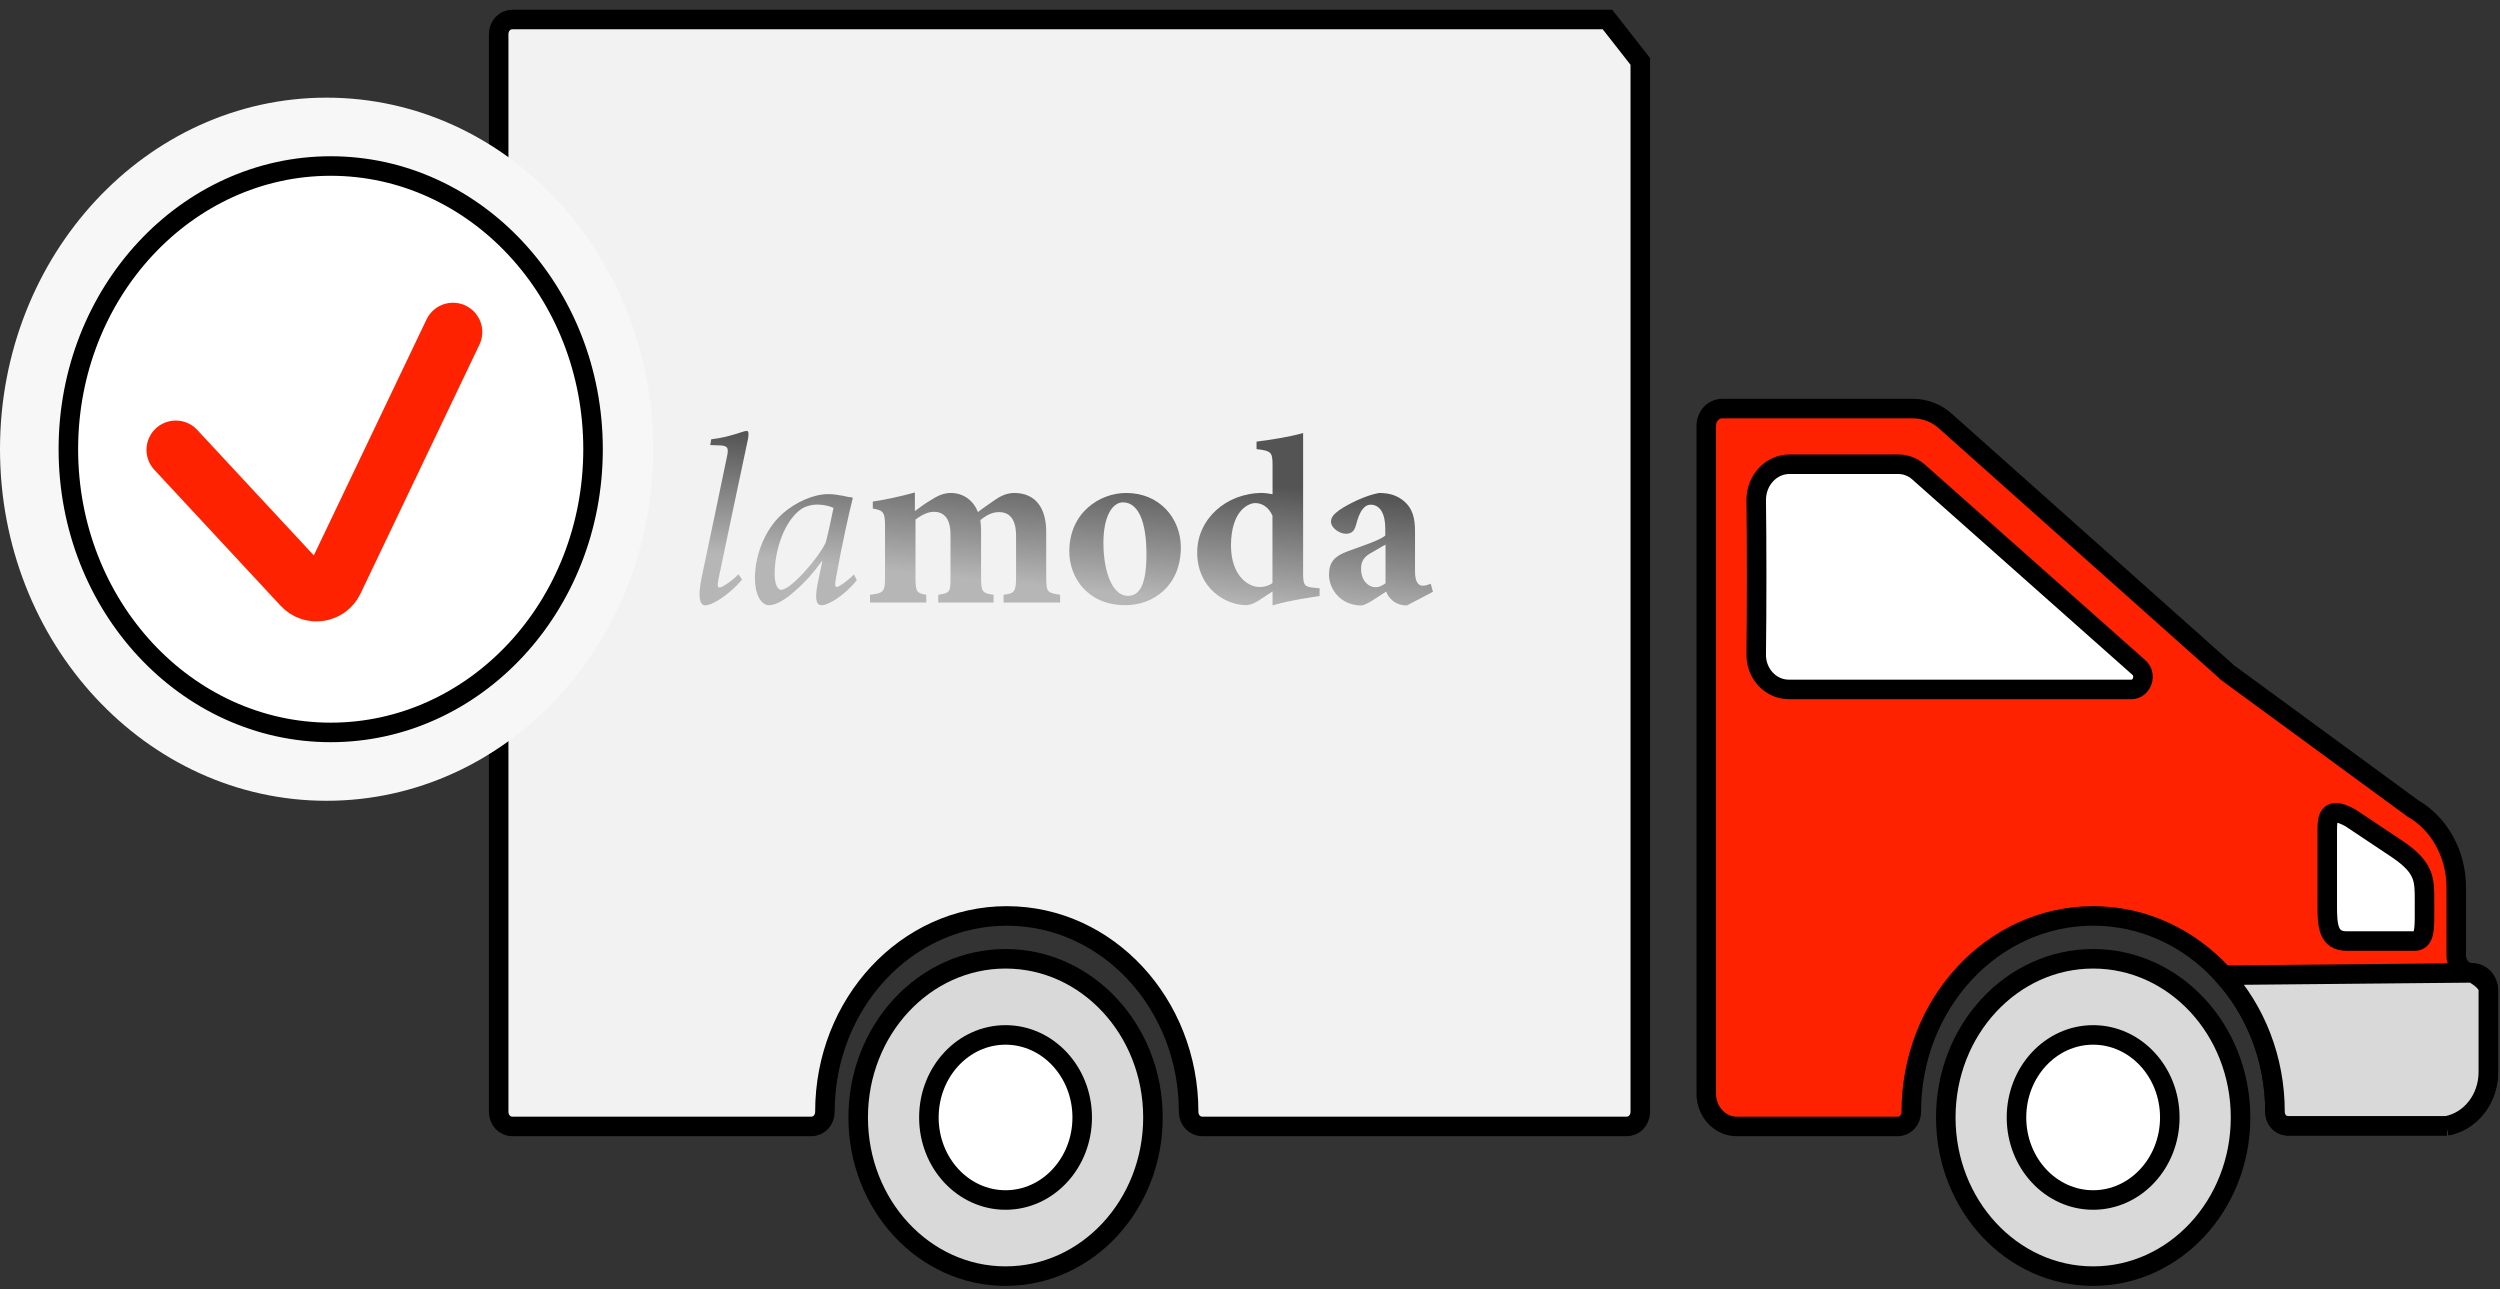 <svg width="128" height="66" viewBox="0 0 128 66" fill="none" xmlns="http://www.w3.org/2000/svg">
<rect x="0" y="0" width="128" height="66" fill="#333333" stroke="none"/>
<path fill-rule="evenodd" clip-rule="evenodd" d="M83.983 3.145V56.92C83.983 57.346 83.679 57.673 83.283 57.673H61.557C61.162 57.673 60.858 57.346 60.858 56.92C60.858 51.384 56.689 46.896 51.547 46.896C46.405 46.896 42.236 51.384 42.236 56.92C42.236 57.346 41.932 57.673 41.536 57.673H26.232C25.836 57.673 25.532 57.346 25.532 56.92V1.753C25.532 1.328 25.836 1 26.232 1H82.304L83.983 3.145Z" fill="#F2F2F2" stroke="black"/>
<ellipse cx="7.546" cy="8.124" rx="7.546" ry="8.124" transform="matrix(-1 0 0 1 59.031 49.09)" fill="#D9D9D9" stroke="black"/>
<ellipse cx="3.925" cy="4.226" rx="3.925" ry="4.226" transform="matrix(-1 0 0 1 55.409 52.988)" fill="white" stroke="black"/>
<ellipse cx="7.546" cy="8.124" rx="7.546" ry="8.124" transform="matrix(-1 0 0 1 114.716 49.09)" fill="#D9D9D9" stroke="black"/>
<ellipse cx="3.925" cy="4.226" rx="3.925" ry="4.226" transform="matrix(-1 0 0 1 111.094 52.988)" fill="white" stroke="black"/>
<path fill-rule="evenodd" clip-rule="evenodd" d="M116.48 56.92C116.48 51.383 112.311 46.895 107.169 46.895C102.027 46.895 97.858 51.383 97.858 56.92C97.858 57.346 97.554 57.673 97.159 57.673H88.913C88.061 57.673 87.361 56.92 87.361 56.002V21.802C87.361 21.311 87.726 20.918 88.183 20.918H97.919C98.558 20.918 99.167 21.147 99.654 21.605L113.954 34.349C113.985 34.382 113.985 34.382 114.015 34.414L123.539 41.392C124.908 42.178 125.76 43.751 125.76 45.421V48.927C125.76 49.418 126.125 49.811 126.582 49.811C127.038 49.811 127.403 50.204 127.403 50.696V54.889C127.403 56.265 126.491 57.411 125.273 57.641C125.213 57.641 125.152 57.641 125.121 57.641H117.241C116.784 57.673 116.48 57.346 116.48 56.92Z" fill="#FF2200"/>
<path d="M125.273 57.641C126.491 57.411 127.403 56.265 127.403 54.889V50.696C127.403 50.204 127.038 49.811 126.582 49.811C126.125 49.811 125.76 49.418 125.76 48.927V45.421C125.76 43.751 124.908 42.178 123.539 41.392L114.015 34.414C113.985 34.382 113.985 34.382 113.954 34.349L99.654 21.605C99.167 21.147 98.558 20.918 97.919 20.918H88.183C87.726 20.918 87.361 21.311 87.361 21.802V56.002C87.361 56.92 88.061 57.673 88.913 57.673H97.159C97.554 57.673 97.858 57.346 97.858 56.92C97.858 51.383 102.027 46.895 107.169 46.895C112.311 46.895 116.48 51.383 116.48 56.92C116.48 57.346 116.784 57.673 117.241 57.641H125.121M125.273 57.641C125.213 57.641 125.152 57.641 125.121 57.641M125.273 57.641H125.121" stroke="black"/>
<path d="M127.403 50.696C127.403 50.204 126.582 49.811 126.582 49.811L113.844 49.931C115.475 51.736 116.48 54.202 116.48 56.92C116.48 57.346 116.784 57.673 117.241 57.641H125.121H125.273C126.491 57.411 127.403 56.265 127.403 54.889V50.696Z" fill="#D9D9D9"/>
<path d="M125.273 57.641C126.491 57.411 127.403 56.265 127.403 54.889V50.696C127.403 50.204 126.582 49.811 126.582 49.811L113.844 49.931C115.475 51.736 116.48 54.202 116.48 56.92C116.48 57.346 116.784 57.673 117.241 57.641H125.121M125.273 57.641C125.213 57.641 125.152 57.641 125.121 57.641M125.273 57.641H125.121" stroke="black"/>
<path fill-rule="evenodd" clip-rule="evenodd" d="M124.135 46.781V46.081C124.135 45.03 124.135 44.428 122.777 43.498L120.349 41.879C119.155 41.212 119.155 41.922 119.155 42.579V46.387C119.155 47.394 119.205 48.182 120.151 48.182H123.637C124.134 48.182 124.135 47.569 124.135 46.781Z" fill="white" stroke="black"/>
<path fill-rule="evenodd" clip-rule="evenodd" d="M91.622 23.768H97.19C97.555 23.768 97.921 23.899 98.225 24.161L109.483 34.152C109.939 34.513 109.696 35.299 109.118 35.299H91.592C90.648 35.299 89.888 34.48 89.918 33.464C89.948 31.302 89.948 27.764 89.918 25.602C89.918 24.587 90.679 23.768 91.622 23.768Z" fill="white" stroke="black"/>
<ellipse cx="16.719" cy="23" rx="16.719" ry="18" fill="#F7F7F7"/>
<path d="M30.364 23C30.364 31.044 24.317 37.5 16.932 37.5C9.548 37.5 3.5 31.044 3.5 23C3.5 14.957 9.548 8.5 16.932 8.5C24.317 8.5 30.364 14.957 30.364 23Z" fill="white" stroke="black"/>
<path d="M9 23.032L15.469 29.996C15.949 30.514 16.8 30.384 17.104 29.747L23.193 17" stroke="#FF2200" stroke-width="3" stroke-linecap="round"/>
<path d="M70.932 29.87C70.725 30.014 70.588 30.066 70.418 30.066C70.136 30.066 69.686 29.807 69.686 29.113C69.686 28.698 69.881 28.47 70.263 28.274C70.507 28.136 70.713 28.002 70.939 27.889V29.87H70.932ZM73.255 29.889C73.118 29.939 72.986 29.989 72.843 29.989C72.648 29.989 72.449 29.832 72.449 29.264V27.227C72.449 26.533 72.337 26.003 71.81 25.599C71.478 25.353 71.115 25.24 70.607 25.24C69.912 25.366 69.041 25.796 68.572 26.118C68.29 26.326 68.147 26.489 68.147 26.711C68.147 27.033 68.585 27.329 68.904 27.329C69.161 27.329 69.329 27.229 69.418 26.914C69.518 26.529 69.626 26.233 69.775 26.061C69.887 25.917 70.02 25.84 70.182 25.84C70.632 25.84 70.926 26.268 70.926 27.052V27.423C70.644 27.67 69.698 27.966 68.979 28.236C68.34 28.47 68.045 28.779 68.045 29.423C68.045 30.185 68.659 31 69.698 31C69.931 31 70.505 30.59 70.97 30.288C71.032 30.432 71.113 30.597 71.289 30.741C71.445 30.885 71.702 31 72.034 31L73.367 30.3L73.255 29.891V29.889ZM65.148 29.857C64.878 30.029 64.698 30.054 64.472 30.054C63.907 30.054 63.038 29.473 63.026 27.954C63.026 26.08 63.972 25.758 64.266 25.758C64.623 25.758 64.955 25.967 65.15 26.402V29.857H65.148ZM66.72 29.289V22.169C66.094 22.353 65.117 22.516 64.335 22.61V22.994C65.079 23.082 65.154 23.145 65.154 23.807V25.301C64.884 25.263 64.748 25.238 64.652 25.238C62.742 25.238 61.296 26.607 61.296 28.284C61.296 30.12 62.754 30.983 63.795 30.983C63.939 30.983 64.115 30.946 64.422 30.762L65.154 30.283V30.996C66.125 30.712 67.27 30.567 67.564 30.517V30.12L67.294 30.095C66.78 30.039 66.718 29.989 66.718 29.289H66.72ZM57.741 30.507C56.972 30.507 56.495 29.308 56.495 27.795C56.495 26.377 56.982 25.721 57.496 25.721C58.266 25.721 58.699 26.673 58.699 28.382C58.699 30.198 58.212 30.507 57.741 30.507ZM57.66 25.24C56.302 25.24 54.748 26.249 54.748 28.236C54.748 29.579 55.694 30.985 57.617 30.985C59.05 30.985 60.46 30.001 60.46 28.015C60.448 26.533 59.371 25.24 57.662 25.24H57.66ZM53.566 29.604V27.227C53.566 25.971 52.989 25.24 51.925 25.24C51.556 25.24 51.224 25.397 50.955 25.587C50.66 25.796 50.366 25.984 50.071 26.218C49.851 25.65 49.351 25.24 48.675 25.24C48.319 25.24 47.987 25.384 47.611 25.637C47.342 25.794 47.109 25.971 46.842 26.168V25.215C46.085 25.424 45.263 25.599 44.687 25.681V26.04C45.251 26.128 45.313 26.249 45.313 26.955V29.548C45.313 30.323 45.239 30.361 44.544 30.451V30.848H47.425V30.451C46.962 30.375 46.873 30.313 46.873 29.611V26.602C47.217 26.343 47.524 26.205 47.819 26.205C48.269 26.205 48.665 26.477 48.665 27.365V29.611C48.665 30.336 48.615 30.361 48.038 30.451V30.848H50.87V30.451C50.318 30.375 50.231 30.313 50.231 29.611V27.12C50.231 26.937 50.206 26.761 50.194 26.629C50.6 26.295 50.901 26.22 51.152 26.22C51.546 26.22 52.023 26.416 52.023 27.432V29.55C52.023 30.325 51.923 30.375 51.384 30.453V30.85H54.277V30.453C53.62 30.352 53.57 30.315 53.57 29.607L53.566 29.604ZM42.275 27.783C41.862 28.635 40.478 30.198 39.995 30.198C39.825 30.198 39.663 29.939 39.663 29.385C39.663 28.161 40.151 26.711 40.984 26.093C41.192 25.936 41.536 25.834 41.856 25.834C42.175 25.834 42.507 25.921 42.675 26.005C42.594 26.402 42.411 27.292 42.275 27.783ZM42.839 30.054C42.764 30.054 42.727 29.953 42.814 29.523C43.096 27.958 43.465 26.28 43.66 25.512L43.623 25.462C43.486 25.462 43.328 25.424 43.16 25.386C42.903 25.336 42.658 25.299 42.403 25.299C41.634 25.299 40.738 25.727 40.124 26.251C39.228 27.001 38.653 28.345 38.653 29.594C38.653 30.578 39.047 30.988 39.361 30.988C39.692 30.988 40.093 30.766 40.499 30.432C41.026 30.003 41.6 29.41 42.078 28.729H42.102L41.858 29.903C41.688 30.806 41.845 30.988 42.078 30.988C42.385 30.988 43.204 30.534 43.867 29.707L43.724 29.41C43.368 29.77 42.943 30.054 42.841 30.054H42.839ZM38.224 22.062C38.068 22.062 37.365 22.384 36.415 22.491L36.365 22.787L36.697 22.8C37.261 22.8 37.336 22.888 37.212 23.418C36.795 25.455 36.363 27.474 35.938 29.498C35.681 30.71 35.876 30.992 36.108 30.992C36.49 30.992 37.355 30.436 37.994 29.673L37.811 29.402C37.467 29.761 36.965 30.083 36.834 30.083C36.76 30.083 36.71 30.008 36.785 29.655C37.297 27.214 37.797 24.818 38.305 22.441C38.342 22.169 38.33 22.062 38.224 22.062Z" fill="url(#paint0_linear_1_2207)"/>
<defs>
<linearGradient id="paint0_linear_1_2207" x1="54.516" y1="30.133" x2="55.141" y2="23.825" gradientUnits="userSpaceOnUse">
<stop stop-color="#B6B6B6"/>
<stop offset="0.99" stop-color="#545454"/>
</linearGradient>
</defs>
</svg>
